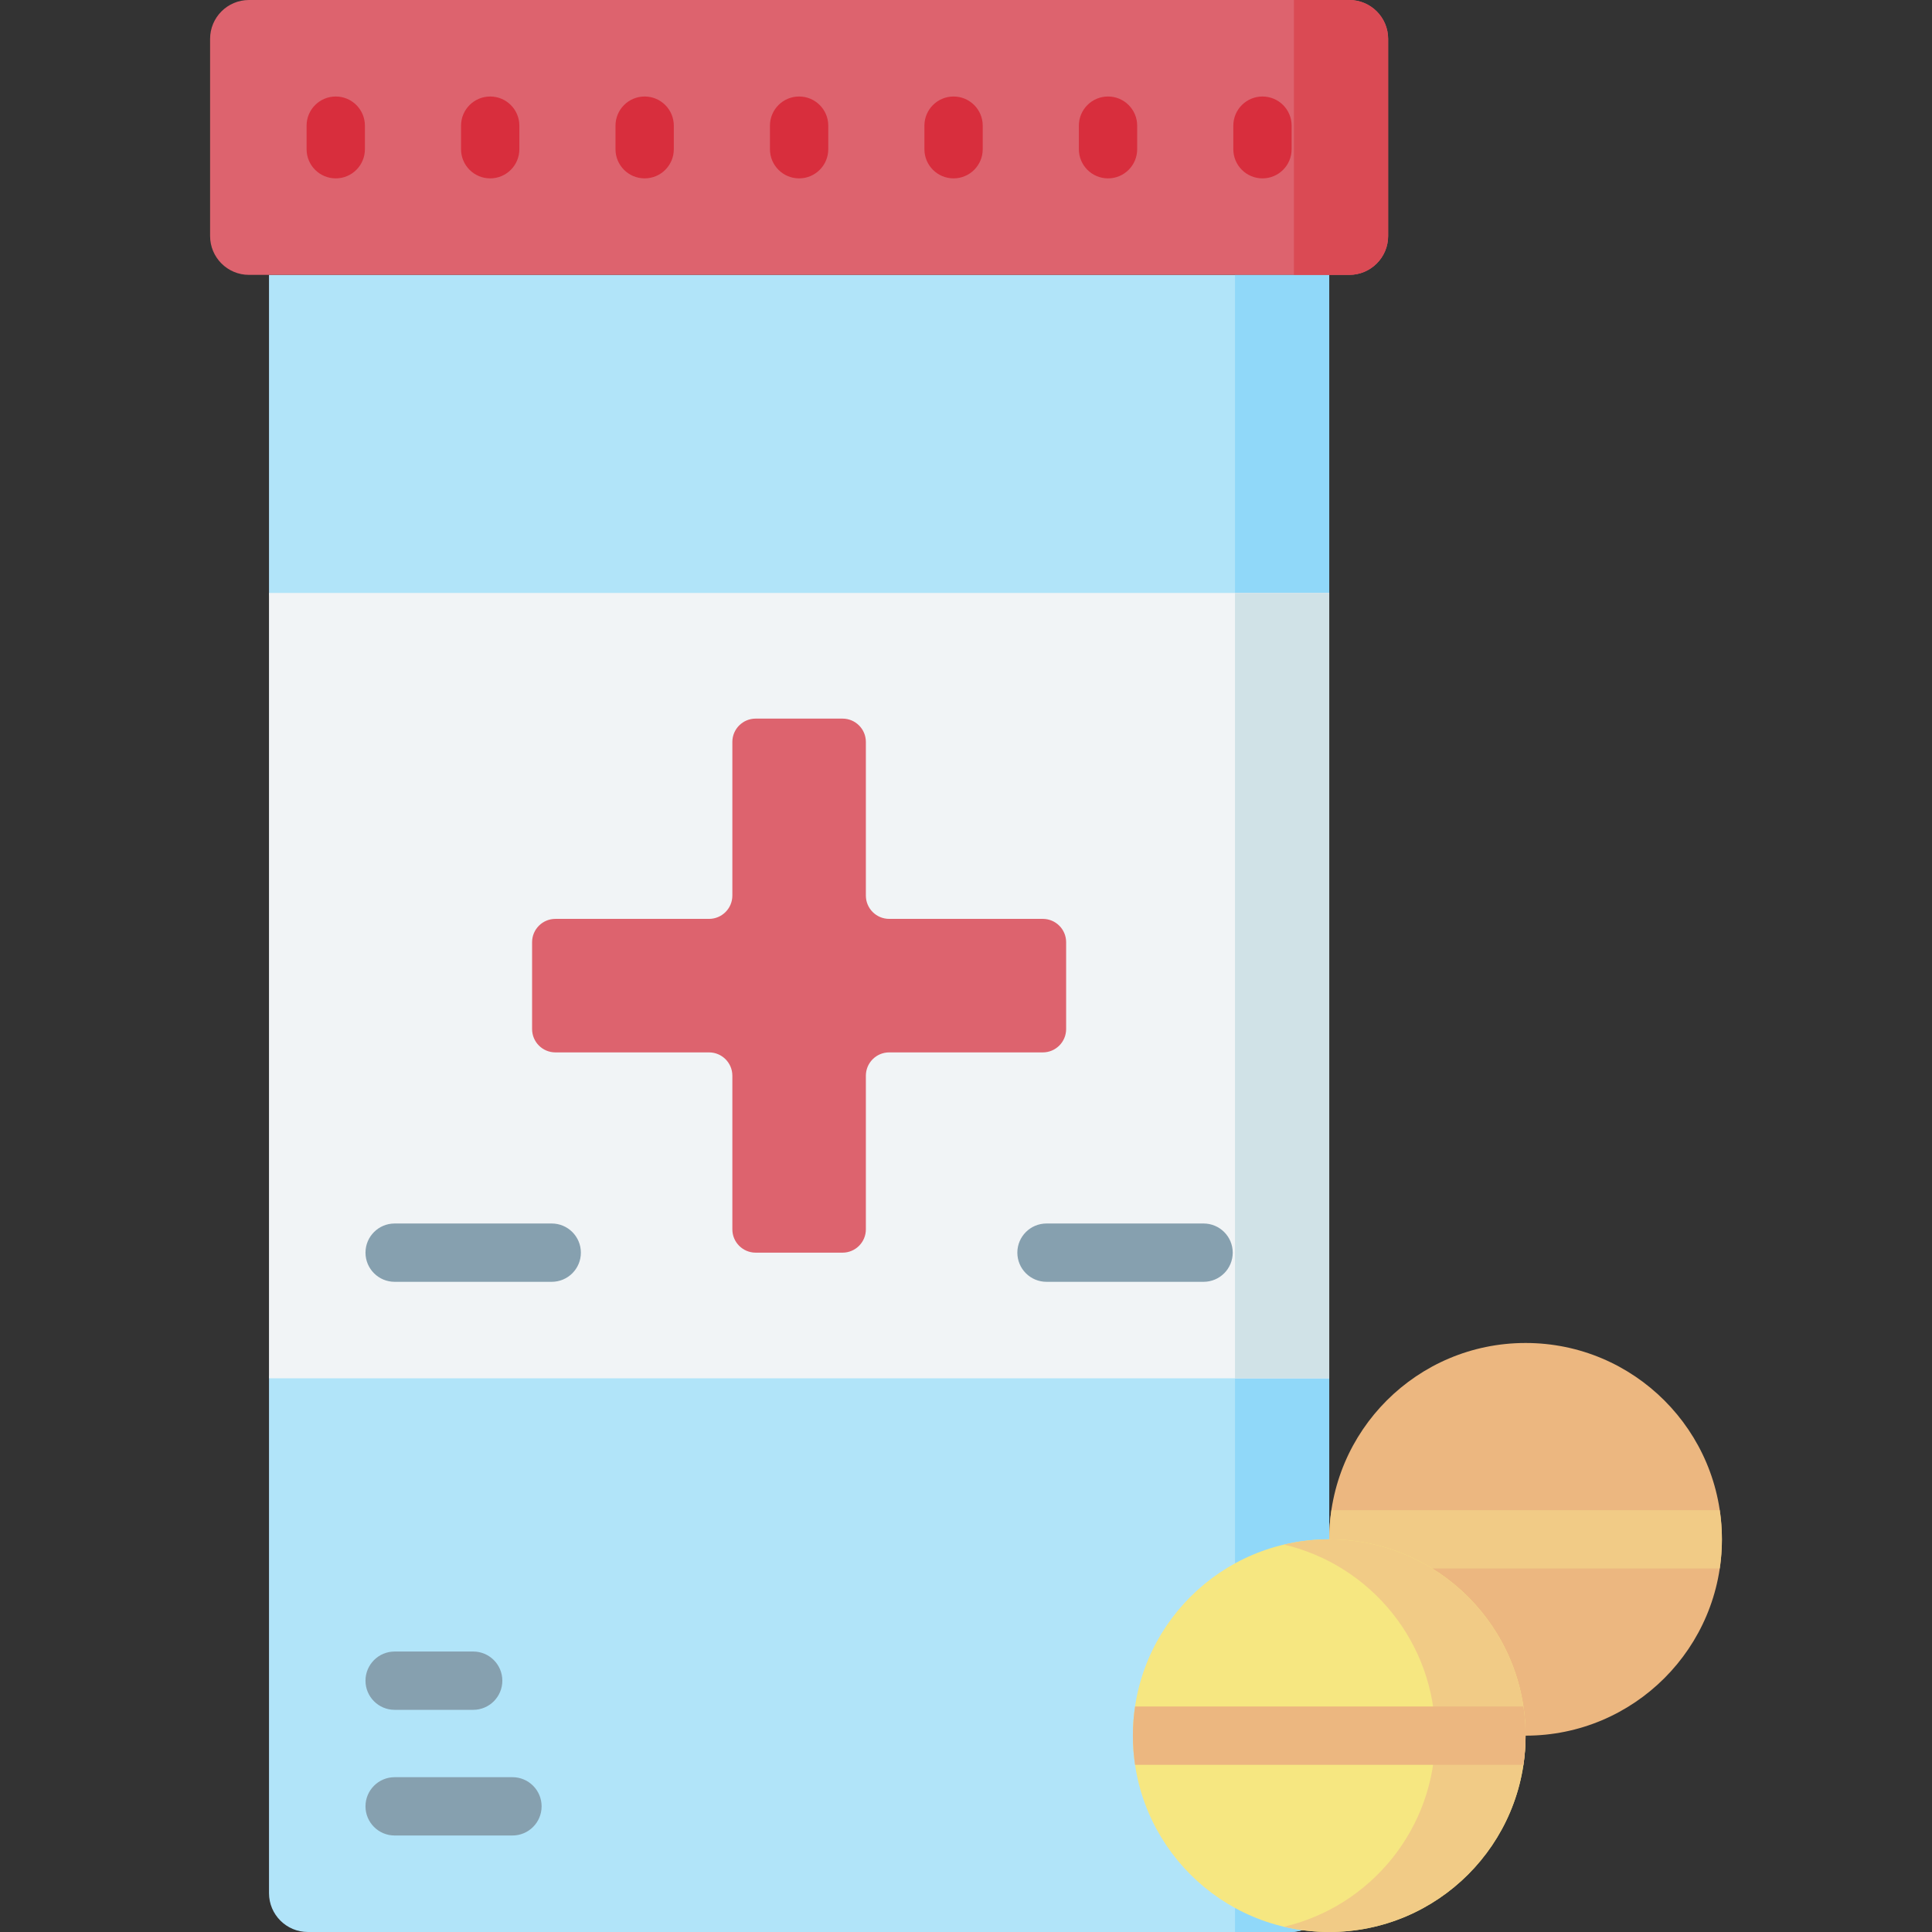 <svg id="Capa_1" enable-background="new 0 0 497 497" height="512" viewBox="0 0 497 497" width="512" xmlns="http://www.w3.org/2000/svg"><rect x="0" y="0" width="497" height="497" fill="#333333" stroke="none"/><g><g><g><circle cx="392.448" cy="395.984" fill="#ecb780" r="50.508"/></g><g><path d="m341.94 395.984c0 2.549.193 5.053.558 7.5h99.901c.364-2.448.558-4.951.558-7.5s-.193-5.052-.558-7.5h-99.901c-.365 2.447-.558 4.951-.558 7.5z" fill="#f1cb86"/></g></g><g><g><path d="m341.94 152.53-19.23 101.02 19.23 101.02v132.43c0 5.523-4.477 10-10 10h-252.74c-5.523 0-10-4.477-10-10v-132.43l19.22-101.02-19.22-101.02v-81.82h272.74z" fill="#b1e4f9"/></g><g><path d="m341.94 152.53-19.23 101.02 19.23 101.02v132.43c0 5.523-4.477 10-10 10h-14.24v-426.29h24.24z" fill="#90d8f9"/></g><g><path d="m69.196 152.535h272.744v202.033h-272.744z" fill="#f1f4f6"/></g><g><path d="m309.615 329.742h-40.406c-4.142 0-7.5-3.358-7.5-7.5s3.358-7.5 7.5-7.5h40.406c4.142 0 7.5 3.358 7.5 7.5s-3.358 7.5-7.5 7.5z" fill="#86a0af"/></g><g><path d="m121.725 439.85h-20.203c-4.142 0-7.5-3.358-7.5-7.5s3.358-7.5 7.5-7.5h20.203c4.142 0 7.5 3.358 7.5 7.5s-3.358 7.5-7.5 7.5z" fill="#86a0af"/></g><g><path d="m131.826 472.175h-30.305c-4.142 0-7.5-3.358-7.5-7.5s3.358-7.5 7.5-7.5h30.305c4.142 0 7.5 3.358 7.5 7.5s-3.358 7.5-7.5 7.5z" fill="#86a0af"/></g><g><path d="m141.928 329.742h-40.406c-4.142 0-7.5-3.358-7.5-7.5s3.358-7.5 7.5-7.5h40.406c4.142 0 7.5 3.358 7.5 7.5s-3.358 7.5-7.5 7.5z" fill="#86a0af"/></g><g><path d="m317.696 152.535h24.244v202.033h-24.244z" fill="#d0e2e7"/></g><g><path d="m268.259 236.378h-39.518c-3.314 0-6-2.686-6-6v-39.518c0-3.314-2.686-6-6-6h-22.346c-3.314 0-6 2.686-6 6v39.518c0 3.314-2.686 6-6 6h-39.518c-3.314 0-6 2.686-6 6v22.346c0 3.314 2.686 6 6 6h39.518c3.314 0 6 2.686 6 6v39.518c0 3.314 2.686 6 6 6h22.346c3.314 0 6-2.686 6-6v-39.518c0-3.314 2.686-6 6-6h39.518c3.314 0 6-2.686 6-6v-22.346c0-3.314-2.686-6-6-6z" fill="#dd636e"/></g><g><path d="m347.092 70.711h-283.048c-5.523 0-10-4.477-10-10v-50.711c0-5.523 4.477-10 10-10h283.049c5.523 0 10 4.477 10 10v50.711c-.001 5.523-4.478 10-10.001 10z" fill="#dd636e"/></g><g><path d="m332.849 0v70.711h14.244c5.523 0 10-4.477 10-10v-50.711c0-5.523-4.477-10-10-10z" fill="#da4a54"/></g><g><path d="m86.369 45.886c-4.142 0-7.5-3.358-7.5-7.5v-6.061c0-4.142 3.358-7.5 7.5-7.5s7.5 3.358 7.5 7.5v6.061c0 4.142-3.358 7.5-7.5 7.5z" fill="#d82e3d"/></g><g><path d="m126.102 45.886c-4.142 0-7.5-3.358-7.5-7.5v-6.061c0-4.142 3.358-7.5 7.5-7.5s7.5 3.358 7.5 7.5v6.061c0 4.142-3.358 7.5-7.5 7.5z" fill="#d82e3d"/></g><g><path d="m165.835 45.886c-4.142 0-7.5-3.358-7.5-7.5v-6.061c0-4.142 3.358-7.5 7.5-7.5s7.5 3.358 7.5 7.5v6.061c0 4.142-3.358 7.5-7.5 7.5z" fill="#d82e3d"/></g><g><path d="m205.568 45.886c-4.142 0-7.5-3.358-7.5-7.5v-6.061c0-4.142 3.358-7.5 7.5-7.5s7.5 3.358 7.5 7.5v6.061c0 4.142-3.358 7.5-7.5 7.5z" fill="#d82e3d"/></g><g><path d="m245.301 45.886c-4.142 0-7.5-3.358-7.5-7.5v-6.061c0-4.142 3.358-7.5 7.5-7.5s7.5 3.358 7.5 7.5v6.061c0 4.142-3.358 7.5-7.5 7.5z" fill="#d82e3d"/></g><g><path d="m285.034 45.886c-4.142 0-7.5-3.358-7.5-7.5v-6.061c0-4.142 3.358-7.5 7.5-7.5s7.5 3.358 7.5 7.5v6.061c0 4.142-3.358 7.5-7.5 7.5z" fill="#d82e3d"/></g><g><path d="m324.767 45.886c-4.142 0-7.5-3.358-7.5-7.5v-6.061c0-4.142 3.358-7.5 7.5-7.5s7.5 3.358 7.5 7.5v6.061c0 4.142-3.358 7.5-7.5 7.5z" fill="#d82e3d"/></g></g><g><g><circle cx="341.94" cy="446.492" fill="#f6e781" r="50.508"/></g><g><path d="m341.94 395.984c-4 0-7.885.479-11.617 1.358 22.292 5.25 38.891 25.255 38.891 49.15s-16.599 43.9-38.891 49.15c3.731.879 7.617 1.358 11.617 1.358 27.895 0 50.508-22.613 50.508-50.508s-22.613-50.508-50.508-50.508z" fill="#f1cb86"/></g><g><path d="m291.432 446.492c0 2.549.193 5.052.558 7.5h99.901c.364-2.448.558-4.951.558-7.5s-.193-5.053-.558-7.5h-99.901c-.365 2.447-.558 4.951-.558 7.5z" fill="#ecb780"/></g></g></g></svg>